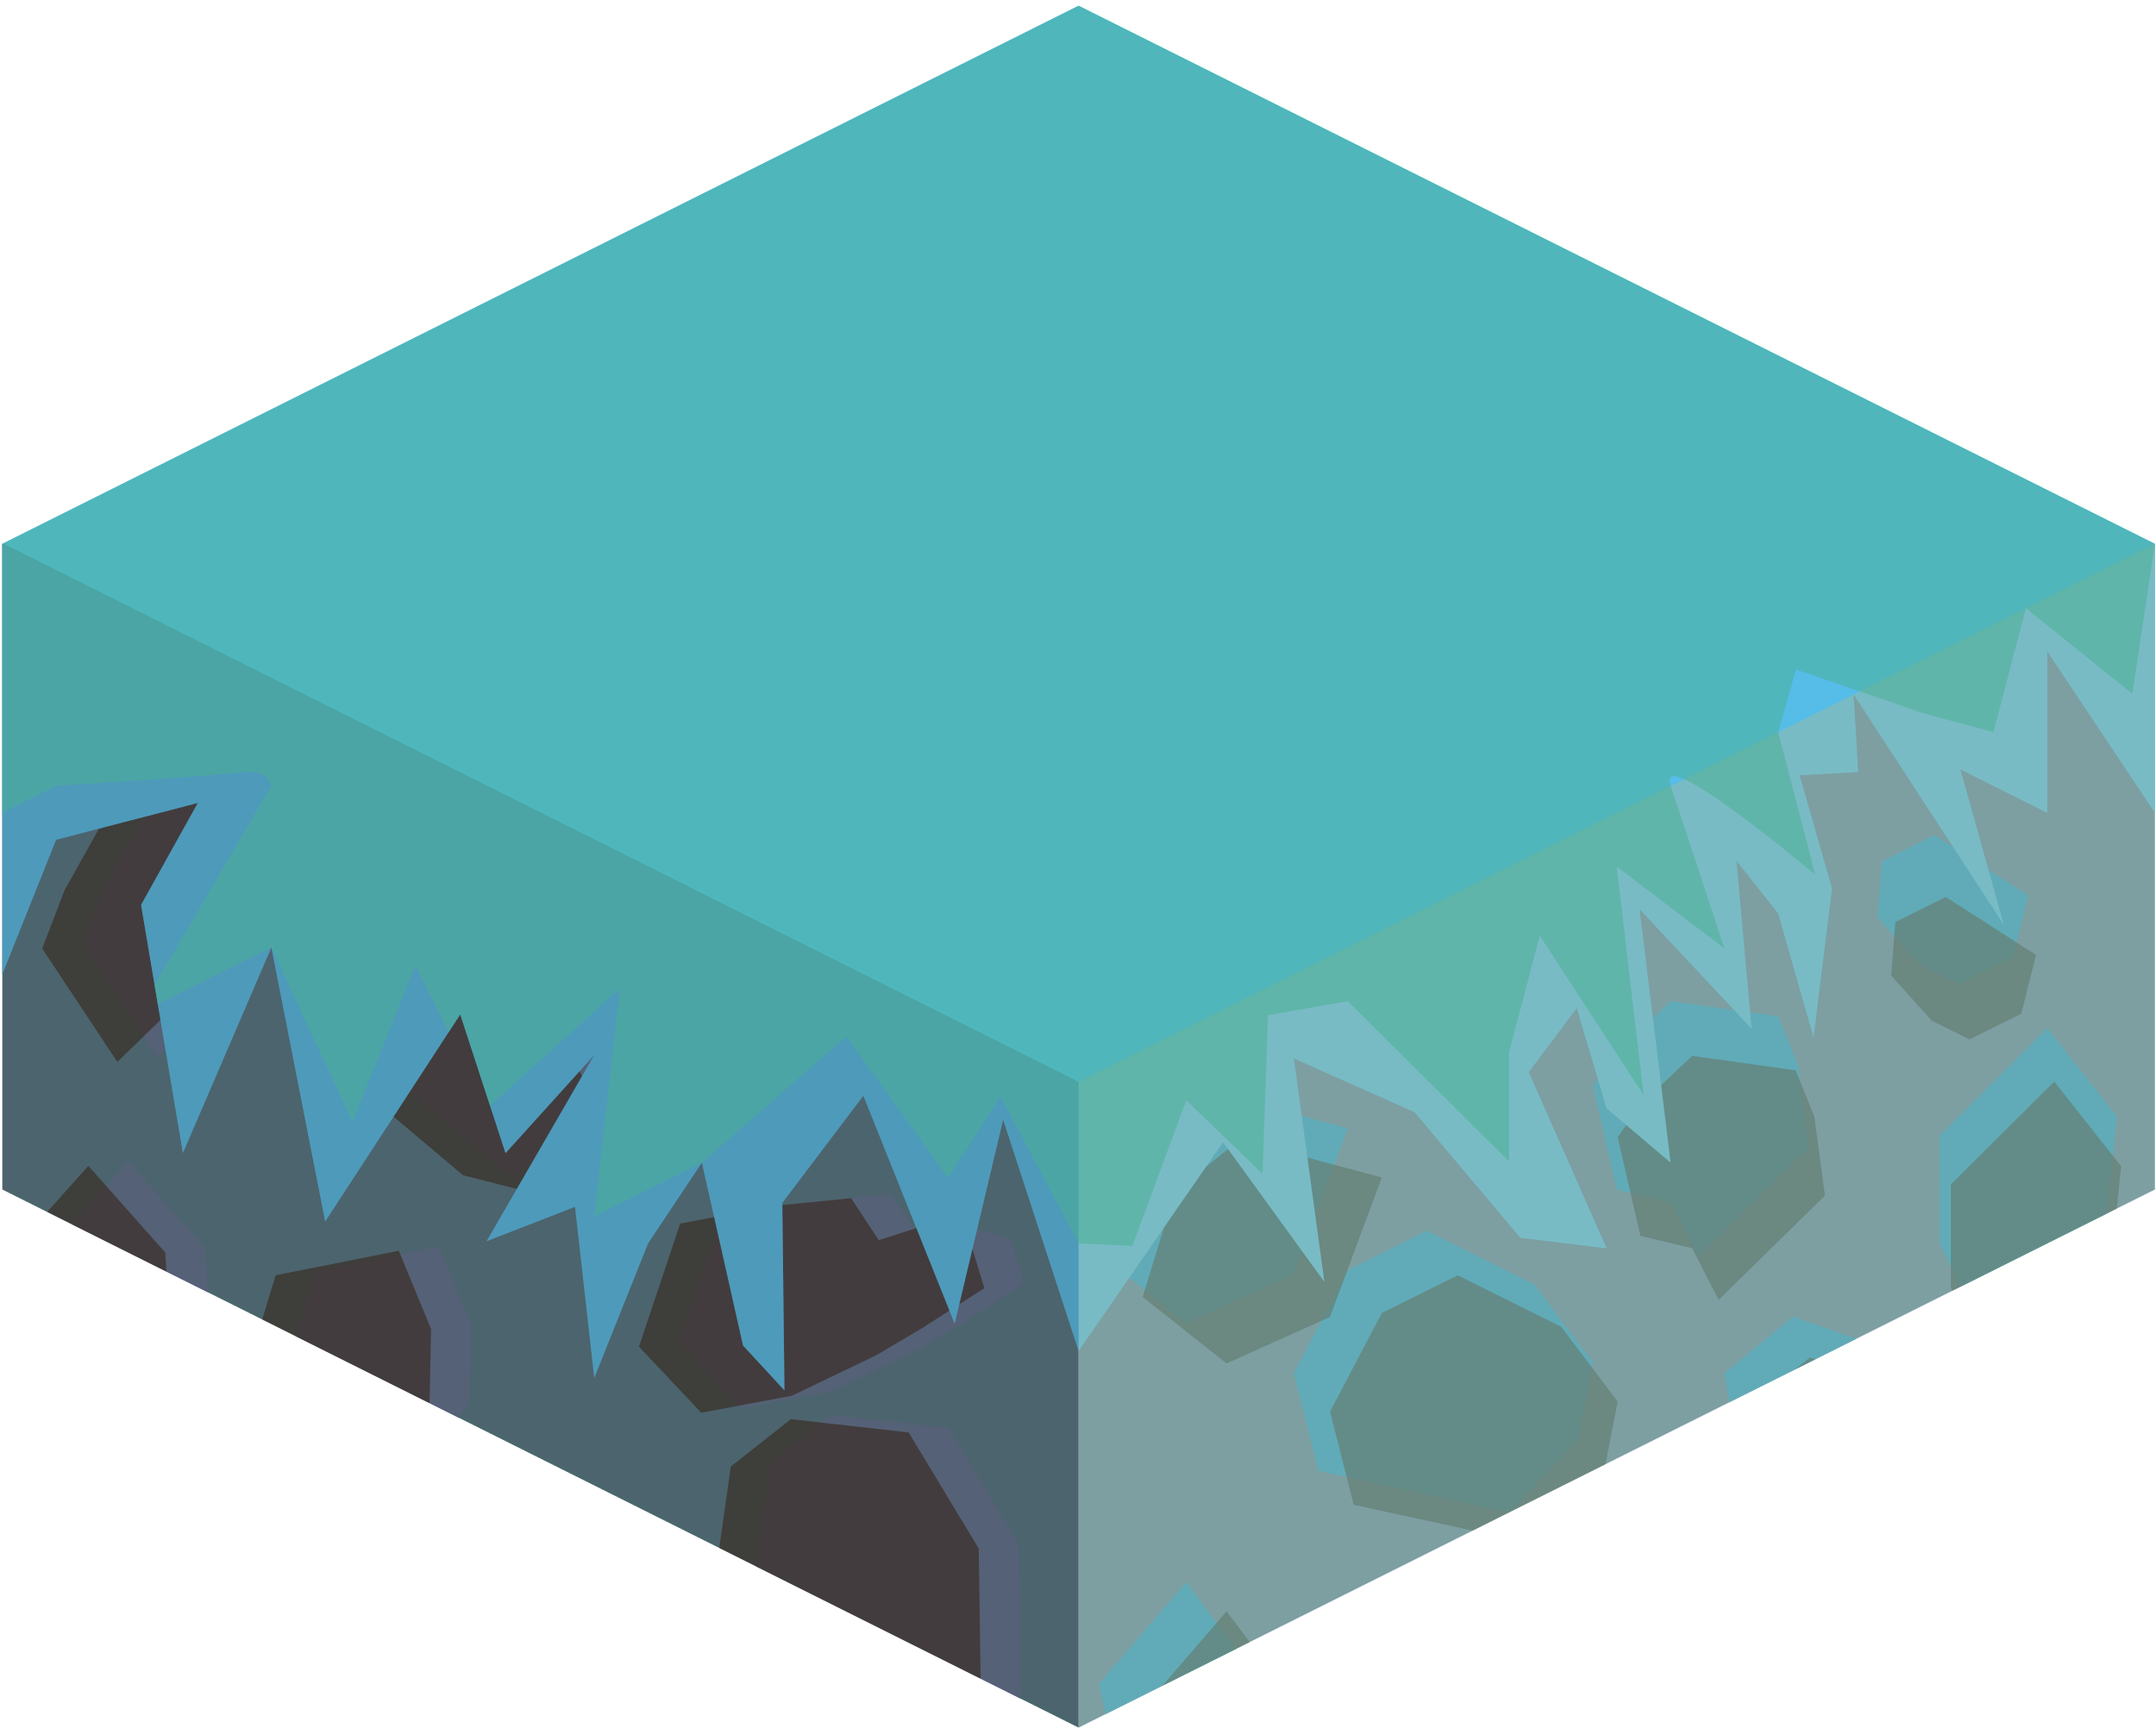 <?xml version="1.0" encoding="UTF-8" standalone="no"?><!DOCTYPE svg PUBLIC "-//W3C//DTD SVG 1.1//EN" "http://www.w3.org/Graphics/SVG/1.1/DTD/svg11.dtd"><svg width="100%" height="100%" viewBox="0 0 215 173" version="1.1" xmlns="http://www.w3.org/2000/svg" xmlns:xlink="http://www.w3.org/1999/xlink" xml:space="preserve" xmlns:serif="http://www.serif.com/" style="fill-rule:evenodd;clip-rule:evenodd;stroke-linejoin:round;stroke-miterlimit:1.414;"><g id="Grass_Block_Half01"><path d="M214.892,54.232l0,64.398l-107.331,53.666l0,-64.399l107.331,-53.665Z" style="fill:#7d9fa2;"/><clipPath id="_clip1"><path d="M214.892,54.232l0,64.398l-107.331,53.666l0,-64.399l107.331,-53.665Z"/></clipPath><g clip-path="url(#_clip1)"><path d="M204.159,102.531l6.94,8.836l-1.573,15.313l-5.367,8.05l-7.424,-3.712l-3.309,-7.021l0,-10.733l10.733,-10.733" style="fill:#61abb8;"/><path d="M192.904,83.27l9.359,6.054l-1.526,6.129l-5.367,2.683l-3.942,-1.971l-4.19,-4.696l0.429,-5.581l5.237,-2.618Z" style="fill:#61abb8;"/><path d="M161.227,104.957l5.366,-5.11l10.733,1.512l1.945,4.827l1.1,8.239l-11.034,10.883l-2.744,-5.39l-5.366,-1.288l-2.363,-10.291l2.363,-3.382" style="fill:#61abb8;"/><path d="M178.8,131.31l-6.84,5.652l2.278,12.729l8.455,2.989l7.519,1.909l3.214,-3.759l3.402,1.701l5.435,-0.753l1.896,-4.211l-5.367,-4.787l-4.042,-3.346l-7.512,-5.175l-8.438,-2.949Z" style="fill:#61abb8;"/><path d="M142.271,122.741l-7.877,3.939l-5.367,10.282l2.452,9.727l19.014,4.141l6.893,-7.287l1.478,-7.632l-5.86,-7.803l-10.733,-5.367Z" style="fill:#61abb8;"/><path d="M118.294,157.793l-8.71,10.148l1.338,6.036l7.372,19.785c0,0 8.247,-5.443 10.733,-5.366c2.486,0.076 7.942,-3.972 7.942,-3.972l-2.575,-9.445l-8.208,-6.629l-7.892,-10.557Z" style="fill:#61abb8;"/><path d="M166.593,156.089l-10.733,1.199l-10.733,6.958l1.543,7.735l4.41,5.975l7.784,-1.474l5.307,-5.072l4.046,-6.352l-1.624,-8.969" style="fill:#c7a664;"/><path d="M109.584,125.009l8.71,6.93l10.733,-4.853l5.367,-14.554l-14.73,-3.95l-6.737,5.465l-3.343,10.962" style="fill:#61abb8;"/><path d="M122.318,160.693l-8.371,9.702l1.286,5.769l7.085,18.915c0,0 7.928,-5.204 10.317,-5.13c2.39,0.073 7.635,-3.797 7.635,-3.797l-2.476,-9.029l-7.889,-6.338l-7.587,-10.092Zm46.427,-1.629l-10.317,1.146l-10.317,6.652l1.484,7.395l4.238,5.711l7.483,-1.409l5.101,-4.848l3.889,-6.072l-1.561,-8.575Zm11.734,-23.688l-6.576,5.403l2.19,12.169l8.127,2.857l7.228,1.826l3.089,-3.595l3.27,1.627l5.224,-0.72l1.823,-4.026l-5.158,-4.576l-3.885,-3.198l-7.221,-4.948l-8.111,-2.819Zm-35.113,-8.191l-7.572,3.765l-5.159,9.829l2.357,9.299l18.277,3.958l6.626,-6.965l1.421,-7.296l-5.633,-7.46l-10.317,-5.13Zm59.488,-19.321l6.672,8.447l-1.513,14.639l-5.159,7.696l-7.136,-3.549l-3.181,-6.712l0,-10.261l10.317,-10.26Zm-90.907,21.488l3.213,-10.479l6.475,-5.224l14.159,3.776l-5.159,13.913l-10.317,4.64l-8.371,-6.626Zm49.639,-19.168l5.159,-4.885l10.317,1.445l1.869,4.614l1.058,7.876l-10.606,10.404l-2.638,-5.152l-5.159,-1.231l-2.27,-9.838l2.27,-3.233Zm30.45,-20.733l8.995,5.787l-1.466,5.86l-5.158,2.565l-3.79,-1.885l-4.027,-4.489l0.412,-5.335l5.034,-2.503Z" style="fill:#658074;fill-opacity:0.7;"/></g><path d="M0.23,54.232l107.331,53.665l0,64.399l-107.331,-53.666l0,-64.398" style="fill:#4c646e;"/><clipPath id="_clip2"><path d="M0.23,54.232l107.331,53.665l0,64.399l-107.331,-53.666l0,-64.398"/></clipPath><g clip-path="url(#_clip2)"><path d="M90.091,174.294l11.734,-4.08l-0.235,-16.22l-6.989,-11.582l-11.749,-1.32l-5.987,4.726l-1.504,10.627l14.73,17.849" style="fill:#556176;"/><path d="M73.917,140.447l-6.21,-6.587l4.115,-12.273l9.073,-1.736l7.964,-0.801l2.763,4.187l3.721,-1.191l5.457,1.532l1.352,4.444l-6.164,3.963l-4.606,2.727l-8.414,4.037l-9.051,1.698Z" style="fill:#556176;"/><path d="M34.767,151.392l-4.294,-4.586l-1.862,-10.647l2.871,-9.418l12.278,-2.445l3.22,7.814l-0.16,7.686l-4.698,7.216l-7.355,4.38Z" style="fill:#556176;"/><path d="M15.694,105.464l-7.494,-11.309l2.215,-5.783l10.317,-18.523c0,0 7.679,6.584 10.234,6.868c2.555,0.284 7.574,5.082 7.574,5.082l-3.96,8.979l-9.329,5.376l-9.557,9.31Z" style="fill:#556176;"/><path d="M60.983,119.506l-10.819,-2.741l-10.011,-8.444l2.663,-7.435l5.35,-5.277l7.762,2.587l4.722,5.79l3.252,6.874l-2.919,8.646" style="fill:#556176;"/><path d="M4.22,125.421l8.581,-9.593l7.678,8.654l1.217,22.864l-12.832,4.345l-4.296,-9.13l-0.348,-17.14" style="fill:#556176;"/><path d="M81.779,191.085l17.273,-3.67l-1.819,-6.448l-9.042,-3.989l-7.196,0.973l-8.01,3.609l-0.029,5.633l8.823,3.892Zm4.322,-16.347l-14.729,-17.849l1.503,-10.628l5.987,-4.725l11.749,1.32l6.989,11.581l0.235,16.221l-11.734,4.08Zm-41.263,-7.98l-1.944,-3.691l3.859,-9.847l5.674,-0.498l3.564,-4.94l9.769,12.374l-2.28,7.998l-2.666,4.498l-11.198,-0.057l-4.778,-5.837Zm-44.608,-40.894l8.581,-9.592l7.678,8.654l1.217,22.864l-12.832,4.344l-4.296,-9.129l-0.348,-17.141Zm30.547,25.971l-4.294,-4.585l-1.862,-10.648l2.871,-9.418l12.278,-2.445l3.22,7.815l-0.16,7.685l-4.698,7.216l-7.355,4.38Zm39.151,-10.944l-6.211,-6.587l4.115,-12.274l9.073,-1.735l7.964,-0.802l2.763,4.188l3.721,-1.192l5.457,1.532l1.352,4.445l-6.164,3.962l-4.606,2.728l-8.414,4.037l-9.05,1.698Zm-12.935,-20.941l-10.819,-2.742l-10.011,-8.443l2.663,-7.436l5.35,-5.277l7.762,2.587l4.722,5.79l3.252,6.875l-2.919,8.646Zm-45.289,-14.043l-7.494,-11.309l2.215,-5.782l10.317,-18.523c0,0 7.679,6.583 10.234,6.867c2.556,0.285 7.574,5.082 7.574,5.082l-3.96,8.98l-9.329,5.375l-9.557,9.31Z" style="fill:#311807;fill-opacity:0.5;"/></g><path d="M214.892,54.232l0,26.832l-10.733,-16.099l0,16.099l-8.67,-4.335l4.332,15.49l-14.974,-22.965l0.45,7.746l-5.842,0.317l3.238,11.289l-1.845,14.847l-3.522,-12.351l-4.17,-5.269l1.51,16.756l-11.172,-11.925l3.099,25.283l-6.377,-5.412l-2.981,-10l-4.79,6.386l7.771,17.581l-8.607,-1.063l-10.552,-12.529l-12.03,-5.352l3.04,22.285l-10.106,-13.941l-14.4,20.828l-7.526,-23.07l-4.833,20.348l-9.107,-22.734l-8.081,10.683l0.214,18.707l-4.131,-4.472l-4.102,-18.245l-5.367,8.05l-5.366,13.416l-1.917,-17.058l-8.816,3.427l10.733,-18.568l-8.851,9.792l-4.514,-13.843l-13.468,20.655l-5.367,-27.337l-8.823,20.511l-4.172,-24.747l5.659,-10.165l-14.13,3.668l-5.366,13.416l0,-42.932l107.331,-53.666l107.331,53.666Z" style="fill:#56bce8;"/><clipPath id="_clip3"><path d="M214.892,54.232l0,26.832l-10.733,-16.099l0,16.099l-8.67,-4.335l4.332,15.49l-14.974,-22.965l0.45,7.746l-5.842,0.317l3.238,11.289l-1.845,14.847l-3.522,-12.351l-4.17,-5.269l1.51,16.756l-11.172,-11.925l3.099,25.283l-6.377,-5.412l-2.981,-10l-4.79,6.386l7.771,17.581l-8.607,-1.063l-10.552,-12.529l-12.03,-5.352l3.04,22.285l-10.106,-13.941l-14.4,20.828l-7.526,-23.07l-4.833,20.348l-9.107,-22.734l-8.081,10.683l0.214,18.707l-4.131,-4.472l-4.102,-18.245l-5.367,8.05l-5.366,13.416l-1.917,-17.058l-8.816,3.427l10.733,-18.568l-8.851,9.792l-4.514,-13.843l-13.468,20.655l-5.367,-27.337l-8.823,20.511l-4.172,-24.747l5.659,-10.165l-14.13,3.668l-5.366,13.416l0,-42.932l107.331,-53.666l107.331,53.666Z"/></clipPath><g clip-path="url(#_clip3)"><path d="M107.561,107.897l0,45.683l-72.924,-1.646l-34.407,-47.118l0,-50.656l107.331,53.737Z" style="fill:#311807;fill-opacity:0.2;"/><path d="M214.892,107.897l0,-53.665l-107.331,53.665l0,53.666l107.331,-53.666Z" style="fill:#febc3b;fill-opacity:0.2;"/><path d="M214.892,54.232l-2.246,14.976l-10.613,-8.547l-3.241,12.354l-6.985,-1.874l-12.71,-4.379l-1.771,6.253l3.709,14.245c0,0 -16.031,-13.515 -14.442,-8.879c1.589,4.636 5.367,16.209 5.367,16.209l-10.733,-8.159l2.682,22.807l-10.352,-15.909l-3.064,11.571l0,10.942l-16.099,-15.995l-7.94,1.397l-0.549,15.825l-7.611,-7.329l-5.367,14.519l-5.366,-0.262l-7.79,-14.628l-5.219,8.124l-10.143,-14.119l-14.414,12.573l-10.733,5.367l2.547,-22.74l-13.28,12.006l-7.129,-14.297l-6.252,15.621l-8.086,-17.423l-13.38,6.69l13.38,-22.79c0,0 -0.373,-1.702 -2.747,-1.374c-2.373,0.329 -18.719,1.374 -18.719,1.374l-5.366,2.683l-0.072,-26.868l107.332,-53.666l107.402,53.702Z" style="fill:#49b190;fill-opacity:0.5;"/></g></g></svg>